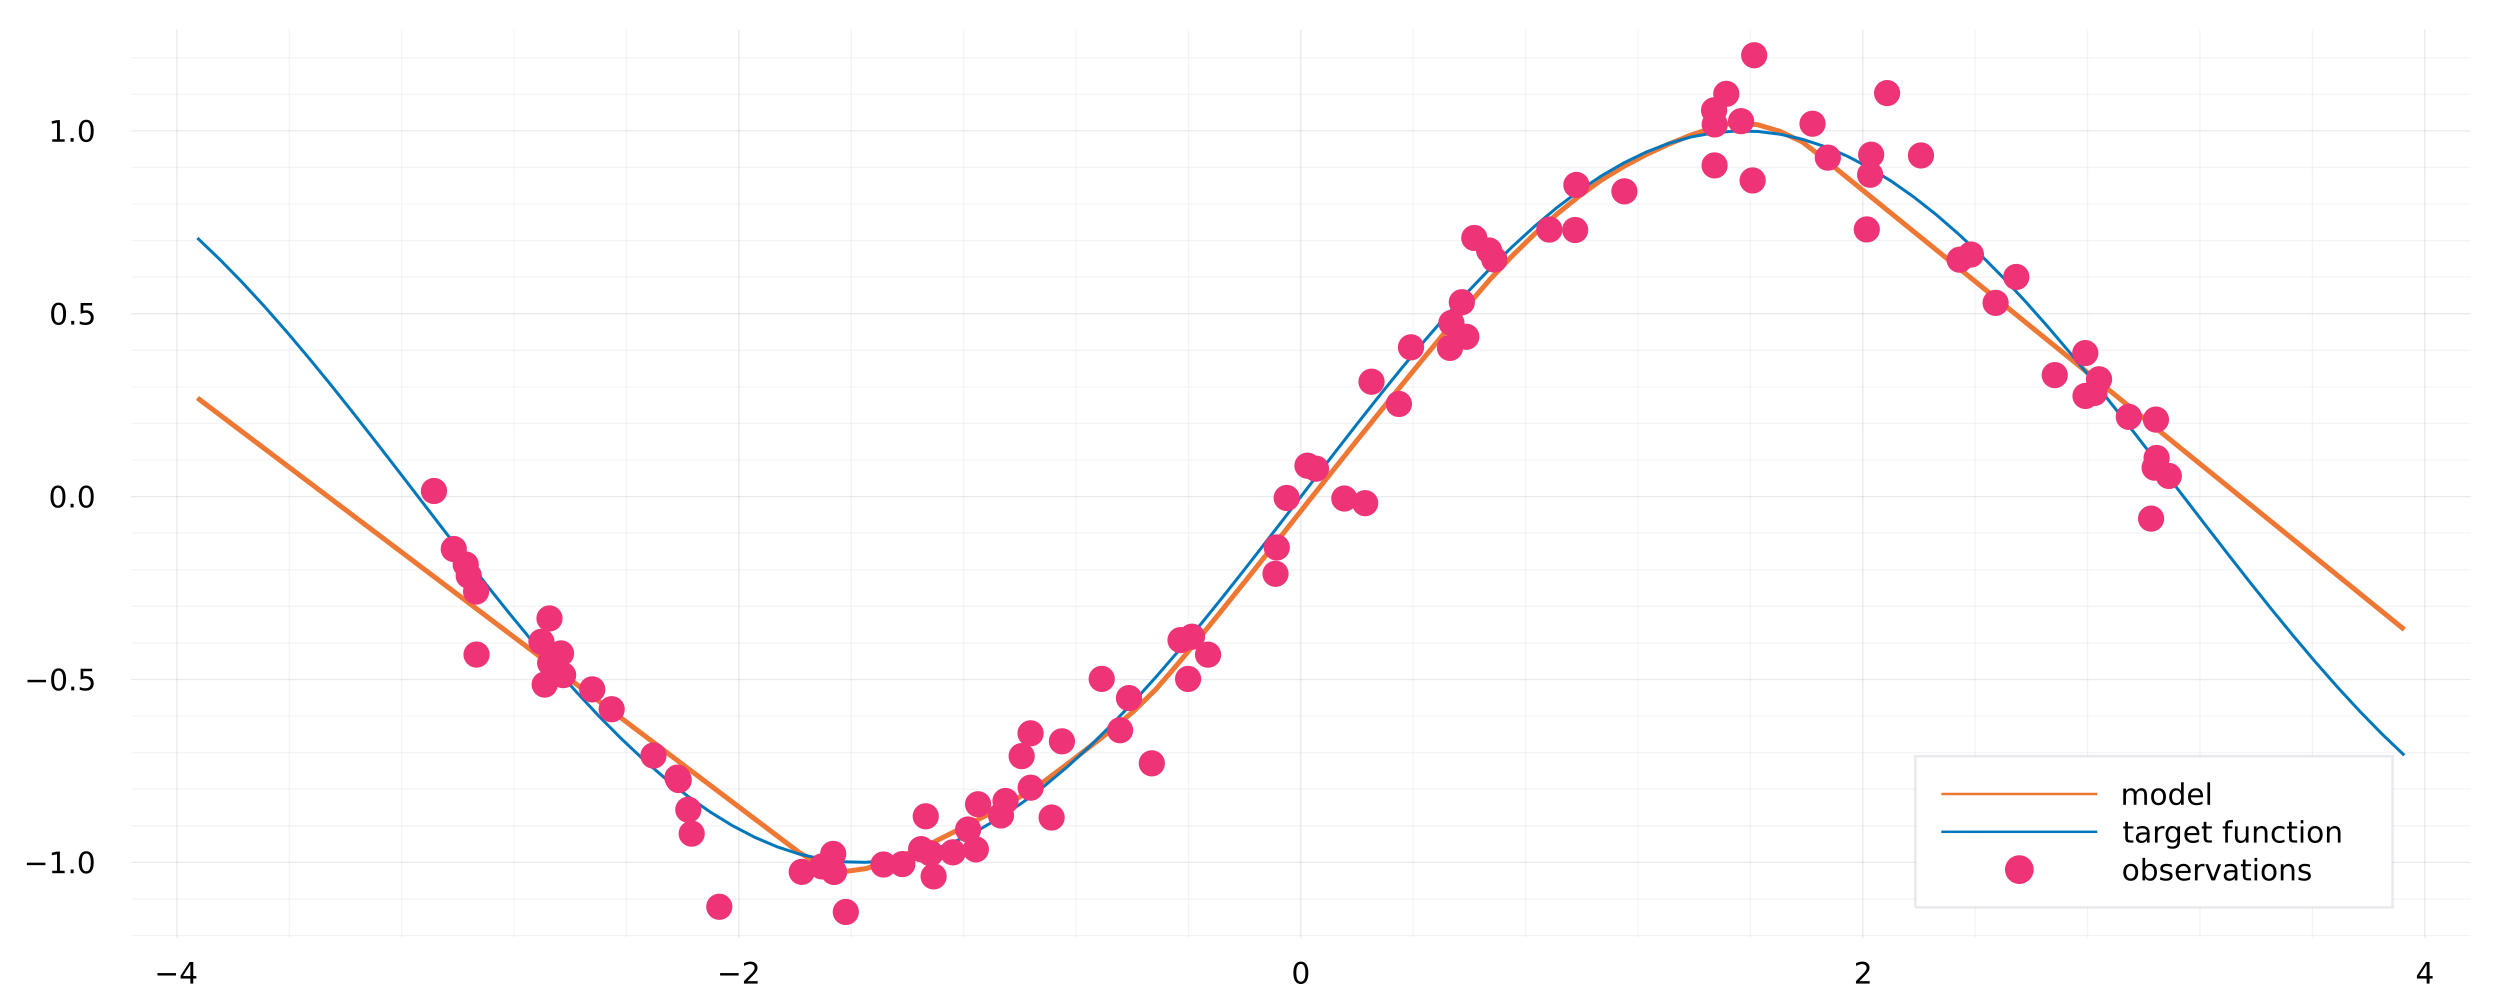 <?xml version="1.0" encoding="utf-8"?>
<svg xmlns="http://www.w3.org/2000/svg" xmlns:xlink="http://www.w3.org/1999/xlink" width="1000" height="400" viewBox="0 0 4000 1600">
<rect x="0" y="0" width="4000" height="1600" fill="#333333" stroke="none"/>
<defs>
  <clipPath id="clip250">
    <rect x="0" y="0" width="4000" height="1600"/>
  </clipPath>
</defs>
<path clip-path="url(#clip250)" d="
M0 1600 L4000 1600 L4000 0 L0 0  Z
  " fill="#ffffff" fill-rule="evenodd" fill-opacity="1"/>
<defs>
  <clipPath id="clip251">
    <rect x="800" y="0" width="2801" height="1600"/>
  </clipPath>
</defs>
<path clip-path="url(#clip250)" d="
M209.936 1500.27 L3952.76 1500.27 L3952.76 47.244 L209.936 47.244  Z
  " fill="#ffffff" fill-rule="evenodd" fill-opacity="1"/>
<defs>
  <clipPath id="clip252">
    <rect x="209" y="47" width="3744" height="1454"/>
  </clipPath>
</defs>
<polyline clip-path="url(#clip252)" style="stroke:#222255; stroke-width:2; stroke-opacity:0.1; fill:none" points="
  283.042,1500.27 283.042,47.244 
  "/>
<polyline clip-path="url(#clip252)" style="stroke:#222255; stroke-width:2; stroke-opacity:0.1; fill:none" points="
  1182.19,1500.27 1182.19,47.244 
  "/>
<polyline clip-path="url(#clip252)" style="stroke:#222255; stroke-width:2; stroke-opacity:0.1; fill:none" points="
  2081.35,1500.27 2081.35,47.244 
  "/>
<polyline clip-path="url(#clip252)" style="stroke:#222255; stroke-width:2; stroke-opacity:0.1; fill:none" points="
  2980.5,1500.27 2980.5,47.244 
  "/>
<polyline clip-path="url(#clip252)" style="stroke:#222255; stroke-width:2; stroke-opacity:0.1; fill:none" points="
  3879.65,1500.27 3879.65,47.244 
  "/>
<polyline clip-path="url(#clip252)" style="stroke:#222255; stroke-width:2; stroke-opacity:0.05; fill:none" points="
  462.872,1500.27 462.872,47.244 
  "/>
<polyline clip-path="url(#clip252)" style="stroke:#222255; stroke-width:2; stroke-opacity:0.05; fill:none" points="
  642.703,1500.27 642.703,47.244 
  "/>
<polyline clip-path="url(#clip252)" style="stroke:#222255; stroke-width:2; stroke-opacity:0.05; fill:none" points="
  822.533,1500.27 822.533,47.244 
  "/>
<polyline clip-path="url(#clip252)" style="stroke:#222255; stroke-width:2; stroke-opacity:0.05; fill:none" points="
  1002.36,1500.27 1002.36,47.244 
  "/>
<polyline clip-path="url(#clip252)" style="stroke:#222255; stroke-width:2; stroke-opacity:0.05; fill:none" points="
  1362.02,1500.27 1362.02,47.244 
  "/>
<polyline clip-path="url(#clip252)" style="stroke:#222255; stroke-width:2; stroke-opacity:0.05; fill:none" points="
  1541.85,1500.27 1541.85,47.244 
  "/>
<polyline clip-path="url(#clip252)" style="stroke:#222255; stroke-width:2; stroke-opacity:0.05; fill:none" points="
  1721.69,1500.27 1721.69,47.244 
  "/>
<polyline clip-path="url(#clip252)" style="stroke:#222255; stroke-width:2; stroke-opacity:0.05; fill:none" points="
  1901.52,1500.27 1901.52,47.244 
  "/>
<polyline clip-path="url(#clip252)" style="stroke:#222255; stroke-width:2; stroke-opacity:0.05; fill:none" points="
  2261.18,1500.27 2261.18,47.244 
  "/>
<polyline clip-path="url(#clip252)" style="stroke:#222255; stroke-width:2; stroke-opacity:0.05; fill:none" points="
  2441.01,1500.27 2441.01,47.244 
  "/>
<polyline clip-path="url(#clip252)" style="stroke:#222255; stroke-width:2; stroke-opacity:0.05; fill:none" points="
  2620.84,1500.27 2620.84,47.244 
  "/>
<polyline clip-path="url(#clip252)" style="stroke:#222255; stroke-width:2; stroke-opacity:0.05; fill:none" points="
  2800.67,1500.27 2800.67,47.244 
  "/>
<polyline clip-path="url(#clip252)" style="stroke:#222255; stroke-width:2; stroke-opacity:0.05; fill:none" points="
  3160.33,1500.27 3160.33,47.244 
  "/>
<polyline clip-path="url(#clip252)" style="stroke:#222255; stroke-width:2; stroke-opacity:0.05; fill:none" points="
  3340.16,1500.27 3340.16,47.244 
  "/>
<polyline clip-path="url(#clip252)" style="stroke:#222255; stroke-width:2; stroke-opacity:0.05; fill:none" points="
  3519.99,1500.27 3519.99,47.244 
  "/>
<polyline clip-path="url(#clip252)" style="stroke:#222255; stroke-width:2; stroke-opacity:0.05; fill:none" points="
  3699.82,1500.27 3699.82,47.244 
  "/>
<polyline clip-path="url(#clip250)" style="stroke:#222255; stroke-width:4; stroke-opacity:0; fill:none" points="
  283.042,1500.27 283.042,1482.84 
  "/>
<polyline clip-path="url(#clip250)" style="stroke:#222255; stroke-width:4; stroke-opacity:0; fill:none" points="
  1182.19,1500.27 1182.19,1482.84 
  "/>
<polyline clip-path="url(#clip250)" style="stroke:#222255; stroke-width:4; stroke-opacity:0; fill:none" points="
  2081.35,1500.27 2081.35,1482.84 
  "/>
<polyline clip-path="url(#clip250)" style="stroke:#222255; stroke-width:4; stroke-opacity:0; fill:none" points="
  2980.5,1500.27 2980.5,1482.84 
  "/>
<polyline clip-path="url(#clip250)" style="stroke:#222255; stroke-width:4; stroke-opacity:0; fill:none" points="
  3879.65,1500.27 3879.65,1482.84 
  "/>
<polyline clip-path="url(#clip250)" style="stroke:#222255; stroke-width:4; stroke-opacity:0; fill:none" points="
  462.872,1500.27 462.872,1491.55 
  "/>
<polyline clip-path="url(#clip250)" style="stroke:#222255; stroke-width:4; stroke-opacity:0; fill:none" points="
  642.703,1500.27 642.703,1491.55 
  "/>
<polyline clip-path="url(#clip250)" style="stroke:#222255; stroke-width:4; stroke-opacity:0; fill:none" points="
  822.533,1500.27 822.533,1491.55 
  "/>
<polyline clip-path="url(#clip250)" style="stroke:#222255; stroke-width:4; stroke-opacity:0; fill:none" points="
  1002.36,1500.27 1002.36,1491.55 
  "/>
<polyline clip-path="url(#clip250)" style="stroke:#222255; stroke-width:4; stroke-opacity:0; fill:none" points="
  1362.02,1500.27 1362.02,1491.55 
  "/>
<polyline clip-path="url(#clip250)" style="stroke:#222255; stroke-width:4; stroke-opacity:0; fill:none" points="
  1541.85,1500.27 1541.85,1491.55 
  "/>
<polyline clip-path="url(#clip250)" style="stroke:#222255; stroke-width:4; stroke-opacity:0; fill:none" points="
  1721.69,1500.27 1721.69,1491.55 
  "/>
<polyline clip-path="url(#clip250)" style="stroke:#222255; stroke-width:4; stroke-opacity:0; fill:none" points="
  1901.52,1500.27 1901.52,1491.55 
  "/>
<polyline clip-path="url(#clip250)" style="stroke:#222255; stroke-width:4; stroke-opacity:0; fill:none" points="
  2261.18,1500.27 2261.18,1491.55 
  "/>
<polyline clip-path="url(#clip250)" style="stroke:#222255; stroke-width:4; stroke-opacity:0; fill:none" points="
  2441.01,1500.27 2441.01,1491.55 
  "/>
<polyline clip-path="url(#clip250)" style="stroke:#222255; stroke-width:4; stroke-opacity:0; fill:none" points="
  2620.84,1500.27 2620.84,1491.55 
  "/>
<polyline clip-path="url(#clip250)" style="stroke:#222255; stroke-width:4; stroke-opacity:0; fill:none" points="
  2800.67,1500.27 2800.67,1491.55 
  "/>
<polyline clip-path="url(#clip250)" style="stroke:#222255; stroke-width:4; stroke-opacity:0; fill:none" points="
  3160.33,1500.27 3160.33,1491.55 
  "/>
<polyline clip-path="url(#clip250)" style="stroke:#222255; stroke-width:4; stroke-opacity:0; fill:none" points="
  3340.16,1500.27 3340.16,1491.55 
  "/>
<polyline clip-path="url(#clip250)" style="stroke:#222255; stroke-width:4; stroke-opacity:0; fill:none" points="
  3519.99,1500.27 3519.99,1491.55 
  "/>
<polyline clip-path="url(#clip250)" style="stroke:#222255; stroke-width:4; stroke-opacity:0; fill:none" points="
  3699.82,1500.27 3699.82,1491.55 
  "/>
<path clip-path="url(#clip250)" d="M 0 0 M251.942 1556.92 L281.618 1556.92 L281.618 1560.85 L251.942 1560.85 L251.942 1556.92 Z" fill="#000000" fill-rule="evenodd" fill-opacity="1" /><path clip-path="url(#clip250)" d="M 0 0 M304.558 1543.26 L292.752 1561.71 L304.558 1561.71 L304.558 1543.26 M303.331 1539.18 L309.211 1539.18 L309.211 1561.71 L314.141 1561.71 L314.141 1565.6 L309.211 1565.6 L309.211 1573.74 L304.558 1573.74 L304.558 1565.6 L288.956 1565.6 L288.956 1561.08 L303.331 1539.18 Z" fill="#000000" fill-rule="evenodd" fill-opacity="1" /><path clip-path="url(#clip250)" d="M 0 0 M1152.14 1556.92 L1181.81 1556.92 L1181.81 1560.85 L1152.14 1560.85 L1152.14 1556.92 Z" fill="#000000" fill-rule="evenodd" fill-opacity="1" /><path clip-path="url(#clip250)" d="M 0 0 M1195.93 1569.81 L1212.25 1569.81 L1212.25 1573.74 L1190.31 1573.74 L1190.31 1569.81 Q1192.97 1567.05 1197.55 1562.42 Q1202.16 1557.77 1203.34 1556.43 Q1205.58 1553.91 1206.46 1552.17 Q1207.37 1550.41 1207.37 1548.72 Q1207.37 1545.97 1205.42 1544.23 Q1203.5 1542.49 1200.4 1542.49 Q1198.2 1542.49 1195.75 1543.26 Q1193.32 1544.02 1190.54 1545.57 L1190.54 1540.85 Q1193.36 1539.72 1195.82 1539.14 Q1198.27 1538.56 1200.31 1538.56 Q1205.68 1538.56 1208.87 1541.24 Q1212.07 1543.93 1212.07 1548.42 Q1212.07 1550.55 1211.26 1552.47 Q1210.47 1554.37 1208.36 1556.96 Q1207.78 1557.63 1204.68 1560.85 Q1201.58 1564.04 1195.93 1569.81 Z" fill="#000000" fill-rule="evenodd" fill-opacity="1" /><path clip-path="url(#clip250)" d="M 0 0 M2081.35 1542.26 Q2077.73 1542.26 2075.91 1545.83 Q2074.1 1549.37 2074.1 1556.5 Q2074.1 1563.61 2075.91 1567.17 Q2077.73 1570.71 2081.35 1570.71 Q2084.98 1570.71 2086.79 1567.17 Q2088.61 1563.61 2088.61 1556.5 Q2088.61 1549.37 2086.79 1545.83 Q2084.98 1542.26 2081.35 1542.26 M2081.35 1538.56 Q2087.16 1538.56 2090.21 1543.17 Q2093.29 1547.75 2093.29 1556.5 Q2093.29 1565.23 2090.21 1569.83 Q2087.16 1574.42 2081.35 1574.42 Q2075.54 1574.42 2072.46 1569.83 Q2069.4 1565.23 2069.4 1556.5 Q2069.4 1547.75 2072.46 1543.17 Q2075.54 1538.56 2081.35 1538.56 Z" fill="#000000" fill-rule="evenodd" fill-opacity="1" /><path clip-path="url(#clip250)" d="M 0 0 M2975.15 1569.81 L2991.47 1569.81 L2991.47 1573.74 L2969.53 1573.74 L2969.53 1569.81 Q2972.19 1567.05 2976.77 1562.42 Q2981.38 1557.77 2982.56 1556.43 Q2984.8 1553.91 2985.68 1552.17 Q2986.59 1550.41 2986.59 1548.72 Q2986.59 1545.97 2984.64 1544.23 Q2982.72 1542.49 2979.62 1542.49 Q2977.42 1542.49 2974.97 1543.26 Q2972.54 1544.02 2969.76 1545.57 L2969.76 1540.85 Q2972.58 1539.72 2975.04 1539.14 Q2977.49 1538.56 2979.53 1538.56 Q2984.9 1538.56 2988.09 1541.24 Q2991.29 1543.93 2991.29 1548.42 Q2991.29 1550.55 2990.47 1552.47 Q2989.69 1554.37 2987.58 1556.96 Q2987 1557.63 2983.9 1560.85 Q2980.8 1564.04 2975.15 1569.81 Z" fill="#000000" fill-rule="evenodd" fill-opacity="1" /><path clip-path="url(#clip250)" d="M 0 0 M3882.66 1543.26 L3870.85 1561.71 L3882.66 1561.71 L3882.66 1543.26 M3881.43 1539.18 L3887.31 1539.18 L3887.31 1561.71 L3892.24 1561.71 L3892.24 1565.6 L3887.31 1565.6 L3887.31 1573.74 L3882.66 1573.74 L3882.66 1565.6 L3867.06 1565.6 L3867.06 1561.08 L3881.43 1539.18 Z" fill="#000000" fill-rule="evenodd" fill-opacity="1" /><polyline clip-path="url(#clip252)" style="stroke:#222255; stroke-width:2; stroke-opacity:0.1; fill:none" points="
  209.936,1379.85 3952.76,1379.85 
  "/>
<polyline clip-path="url(#clip252)" style="stroke:#222255; stroke-width:2; stroke-opacity:0.1; fill:none" points="
  209.936,1087.25 3952.76,1087.25 
  "/>
<polyline clip-path="url(#clip252)" style="stroke:#222255; stroke-width:2; stroke-opacity:0.1; fill:none" points="
  209.936,794.649 3952.76,794.649 
  "/>
<polyline clip-path="url(#clip252)" style="stroke:#222255; stroke-width:2; stroke-opacity:0.1; fill:none" points="
  209.936,502.05 3952.76,502.05 
  "/>
<polyline clip-path="url(#clip252)" style="stroke:#222255; stroke-width:2; stroke-opacity:0.1; fill:none" points="
  209.936,209.45 3952.76,209.45 
  "/>
<polyline clip-path="url(#clip252)" style="stroke:#222255; stroke-width:2; stroke-opacity:0.05; fill:none" points="
  209.936,1496.89 3952.76,1496.89 
  "/>
<polyline clip-path="url(#clip252)" style="stroke:#222255; stroke-width:2; stroke-opacity:0.05; fill:none" points="
  209.936,1438.37 3952.76,1438.37 
  "/>
<polyline clip-path="url(#clip252)" style="stroke:#222255; stroke-width:2; stroke-opacity:0.05; fill:none" points="
  209.936,1321.33 3952.76,1321.33 
  "/>
<polyline clip-path="url(#clip252)" style="stroke:#222255; stroke-width:2; stroke-opacity:0.05; fill:none" points="
  209.936,1262.81 3952.76,1262.81 
  "/>
<polyline clip-path="url(#clip252)" style="stroke:#222255; stroke-width:2; stroke-opacity:0.05; fill:none" points="
  209.936,1204.29 3952.76,1204.29 
  "/>
<polyline clip-path="url(#clip252)" style="stroke:#222255; stroke-width:2; stroke-opacity:0.05; fill:none" points="
  209.936,1145.77 3952.76,1145.77 
  "/>
<polyline clip-path="url(#clip252)" style="stroke:#222255; stroke-width:2; stroke-opacity:0.05; fill:none" points="
  209.936,1028.73 3952.76,1028.73 
  "/>
<polyline clip-path="url(#clip252)" style="stroke:#222255; stroke-width:2; stroke-opacity:0.05; fill:none" points="
  209.936,970.209 3952.76,970.209 
  "/>
<polyline clip-path="url(#clip252)" style="stroke:#222255; stroke-width:2; stroke-opacity:0.05; fill:none" points="
  209.936,911.689 3952.76,911.689 
  "/>
<polyline clip-path="url(#clip252)" style="stroke:#222255; stroke-width:2; stroke-opacity:0.05; fill:none" points="
  209.936,853.169 3952.76,853.169 
  "/>
<polyline clip-path="url(#clip252)" style="stroke:#222255; stroke-width:2; stroke-opacity:0.05; fill:none" points="
  209.936,736.129 3952.76,736.129 
  "/>
<polyline clip-path="url(#clip252)" style="stroke:#222255; stroke-width:2; stroke-opacity:0.05; fill:none" points="
  209.936,677.609 3952.76,677.609 
  "/>
<polyline clip-path="url(#clip252)" style="stroke:#222255; stroke-width:2; stroke-opacity:0.05; fill:none" points="
  209.936,619.089 3952.76,619.089 
  "/>
<polyline clip-path="url(#clip252)" style="stroke:#222255; stroke-width:2; stroke-opacity:0.05; fill:none" points="
  209.936,560.569 3952.76,560.569 
  "/>
<polyline clip-path="url(#clip252)" style="stroke:#222255; stroke-width:2; stroke-opacity:0.05; fill:none" points="
  209.936,443.53 3952.76,443.53 
  "/>
<polyline clip-path="url(#clip252)" style="stroke:#222255; stroke-width:2; stroke-opacity:0.05; fill:none" points="
  209.936,385.01 3952.76,385.01 
  "/>
<polyline clip-path="url(#clip252)" style="stroke:#222255; stroke-width:2; stroke-opacity:0.05; fill:none" points="
  209.936,326.49 3952.76,326.49 
  "/>
<polyline clip-path="url(#clip252)" style="stroke:#222255; stroke-width:2; stroke-opacity:0.05; fill:none" points="
  209.936,267.97 3952.76,267.97 
  "/>
<polyline clip-path="url(#clip252)" style="stroke:#222255; stroke-width:2; stroke-opacity:0.05; fill:none" points="
  209.936,150.93 3952.76,150.93 
  "/>
<polyline clip-path="url(#clip252)" style="stroke:#222255; stroke-width:2; stroke-opacity:0.05; fill:none" points="
  209.936,92.41 3952.76,92.41 
  "/>
<polyline clip-path="url(#clip250)" style="stroke:#222255; stroke-width:4; stroke-opacity:0; fill:none" points="
  209.936,1379.85 254.85,1379.85 
  "/>
<polyline clip-path="url(#clip250)" style="stroke:#222255; stroke-width:4; stroke-opacity:0; fill:none" points="
  209.936,1087.25 254.85,1087.25 
  "/>
<polyline clip-path="url(#clip250)" style="stroke:#222255; stroke-width:4; stroke-opacity:0; fill:none" points="
  209.936,794.649 254.85,794.649 
  "/>
<polyline clip-path="url(#clip250)" style="stroke:#222255; stroke-width:4; stroke-opacity:0; fill:none" points="
  209.936,502.05 254.85,502.05 
  "/>
<polyline clip-path="url(#clip250)" style="stroke:#222255; stroke-width:4; stroke-opacity:0; fill:none" points="
  209.936,209.45 254.85,209.45 
  "/>
<polyline clip-path="url(#clip250)" style="stroke:#222255; stroke-width:4; stroke-opacity:0; fill:none" points="
  209.936,1496.89 232.393,1496.89 
  "/>
<polyline clip-path="url(#clip250)" style="stroke:#222255; stroke-width:4; stroke-opacity:0; fill:none" points="
  209.936,1438.37 232.393,1438.37 
  "/>
<polyline clip-path="url(#clip250)" style="stroke:#222255; stroke-width:4; stroke-opacity:0; fill:none" points="
  209.936,1321.33 232.393,1321.33 
  "/>
<polyline clip-path="url(#clip250)" style="stroke:#222255; stroke-width:4; stroke-opacity:0; fill:none" points="
  209.936,1262.81 232.393,1262.81 
  "/>
<polyline clip-path="url(#clip250)" style="stroke:#222255; stroke-width:4; stroke-opacity:0; fill:none" points="
  209.936,1204.29 232.393,1204.29 
  "/>
<polyline clip-path="url(#clip250)" style="stroke:#222255; stroke-width:4; stroke-opacity:0; fill:none" points="
  209.936,1145.77 232.393,1145.77 
  "/>
<polyline clip-path="url(#clip250)" style="stroke:#222255; stroke-width:4; stroke-opacity:0; fill:none" points="
  209.936,1028.73 232.393,1028.73 
  "/>
<polyline clip-path="url(#clip250)" style="stroke:#222255; stroke-width:4; stroke-opacity:0; fill:none" points="
  209.936,970.209 232.393,970.209 
  "/>
<polyline clip-path="url(#clip250)" style="stroke:#222255; stroke-width:4; stroke-opacity:0; fill:none" points="
  209.936,911.689 232.393,911.689 
  "/>
<polyline clip-path="url(#clip250)" style="stroke:#222255; stroke-width:4; stroke-opacity:0; fill:none" points="
  209.936,853.169 232.393,853.169 
  "/>
<polyline clip-path="url(#clip250)" style="stroke:#222255; stroke-width:4; stroke-opacity:0; fill:none" points="
  209.936,736.129 232.393,736.129 
  "/>
<polyline clip-path="url(#clip250)" style="stroke:#222255; stroke-width:4; stroke-opacity:0; fill:none" points="
  209.936,677.609 232.393,677.609 
  "/>
<polyline clip-path="url(#clip250)" style="stroke:#222255; stroke-width:4; stroke-opacity:0; fill:none" points="
  209.936,619.089 232.393,619.089 
  "/>
<polyline clip-path="url(#clip250)" style="stroke:#222255; stroke-width:4; stroke-opacity:0; fill:none" points="
  209.936,560.569 232.393,560.569 
  "/>
<polyline clip-path="url(#clip250)" style="stroke:#222255; stroke-width:4; stroke-opacity:0; fill:none" points="
  209.936,443.53 232.393,443.53 
  "/>
<polyline clip-path="url(#clip250)" style="stroke:#222255; stroke-width:4; stroke-opacity:0; fill:none" points="
  209.936,385.01 232.393,385.01 
  "/>
<polyline clip-path="url(#clip250)" style="stroke:#222255; stroke-width:4; stroke-opacity:0; fill:none" points="
  209.936,326.49 232.393,326.49 
  "/>
<polyline clip-path="url(#clip250)" style="stroke:#222255; stroke-width:4; stroke-opacity:0; fill:none" points="
  209.936,267.97 232.393,267.97 
  "/>
<polyline clip-path="url(#clip250)" style="stroke:#222255; stroke-width:4; stroke-opacity:0; fill:none" points="
  209.936,150.93 232.393,150.93 
  "/>
<polyline clip-path="url(#clip250)" style="stroke:#222255; stroke-width:4; stroke-opacity:0; fill:none" points="
  209.936,92.41 232.393,92.41 
  "/>
<path clip-path="url(#clip250)" d="M 0 0 M42.992 1380.3 L72.668 1380.3 L72.668 1384.23 L42.992 1384.23 L42.992 1380.3 Z" fill="#000000" fill-rule="evenodd" fill-opacity="1" /><path clip-path="url(#clip250)" d="M 0 0 M83.571 1393.19 L91.21 1393.19 L91.21 1366.83 L82.899 1368.49 L82.899 1364.23 L91.163 1362.57 L95.839 1362.57 L95.839 1393.19 L103.478 1393.19 L103.478 1397.13 L83.571 1397.13 L83.571 1393.19 Z" fill="#000000" fill-rule="evenodd" fill-opacity="1" /><path clip-path="url(#clip250)" d="M 0 0 M112.922 1391.25 L117.807 1391.25 L117.807 1397.13 L112.922 1397.13 L112.922 1391.25 Z" fill="#000000" fill-rule="evenodd" fill-opacity="1" /><path clip-path="url(#clip250)" d="M 0 0 M137.992 1365.65 Q134.381 1365.65 132.552 1369.21 Q130.746 1372.75 130.746 1379.88 Q130.746 1386.99 132.552 1390.55 Q134.381 1394.1 137.992 1394.1 Q141.626 1394.1 143.431 1390.55 Q145.26 1386.99 145.26 1379.88 Q145.26 1372.75 143.431 1369.21 Q141.626 1365.65 137.992 1365.65 M137.992 1361.94 Q143.802 1361.94 146.857 1366.55 Q149.936 1371.13 149.936 1379.88 Q149.936 1388.61 146.857 1393.22 Q143.802 1397.8 137.992 1397.8 Q132.181 1397.8 129.103 1393.22 Q126.047 1388.61 126.047 1379.88 Q126.047 1371.13 129.103 1366.55 Q132.181 1361.94 137.992 1361.94 Z" fill="#000000" fill-rule="evenodd" fill-opacity="1" /><path clip-path="url(#clip250)" d="M 0 0 M43.987 1087.7 L73.663 1087.7 L73.663 1091.63 L43.987 1091.63 L43.987 1087.7 Z" fill="#000000" fill-rule="evenodd" fill-opacity="1" /><path clip-path="url(#clip250)" d="M 0 0 M93.756 1073.05 Q90.145 1073.05 88.316 1076.61 Q86.51 1080.15 86.51 1087.28 Q86.51 1094.39 88.316 1097.95 Q90.145 1101.5 93.756 1101.5 Q97.39 1101.5 99.195 1097.95 Q101.024 1094.39 101.024 1087.28 Q101.024 1080.15 99.195 1076.61 Q97.39 1073.05 93.756 1073.05 M93.756 1069.34 Q99.566 1069.34 102.621 1073.95 Q105.7 1078.53 105.7 1087.28 Q105.7 1096.01 102.621 1100.62 Q99.566 1105.2 93.756 1105.2 Q87.946 1105.2 84.867 1100.62 Q81.811 1096.01 81.811 1087.28 Q81.811 1078.53 84.867 1073.95 Q87.946 1069.34 93.756 1069.34 Z" fill="#000000" fill-rule="evenodd" fill-opacity="1" /><path clip-path="url(#clip250)" d="M 0 0 M113.918 1098.65 L118.802 1098.65 L118.802 1104.53 L113.918 1104.53 L113.918 1098.65 Z" fill="#000000" fill-rule="evenodd" fill-opacity="1" /><path clip-path="url(#clip250)" d="M 0 0 M129.033 1069.97 L147.39 1069.97 L147.39 1073.9 L133.316 1073.9 L133.316 1082.38 Q134.334 1082.03 135.353 1081.87 Q136.371 1081.68 137.39 1081.68 Q143.177 1081.68 146.556 1084.85 Q149.936 1088.02 149.936 1093.44 Q149.936 1099.02 146.464 1102.12 Q142.992 1105.2 136.672 1105.2 Q134.496 1105.2 132.228 1104.83 Q129.982 1104.46 127.575 1103.72 L127.575 1099.02 Q129.658 1100.15 131.881 1100.71 Q134.103 1101.26 136.58 1101.26 Q140.584 1101.26 142.922 1099.16 Q145.26 1097.05 145.26 1093.44 Q145.26 1089.83 142.922 1087.72 Q140.584 1085.62 136.58 1085.62 Q134.705 1085.62 132.83 1086.03 Q130.978 1086.45 129.033 1087.33 L129.033 1069.97 Z" fill="#000000" fill-rule="evenodd" fill-opacity="1" /><path clip-path="url(#clip250)" d="M 0 0 M92.76 780.448 Q89.149 780.448 87.321 784.012 Q85.515 787.554 85.515 794.684 Q85.515 801.79 87.321 805.355 Q89.149 808.897 92.76 808.897 Q96.395 808.897 98.2 805.355 Q100.029 801.79 100.029 794.684 Q100.029 787.554 98.2 784.012 Q96.395 780.448 92.76 780.448 M92.76 776.744 Q98.57 776.744 101.626 781.35 Q104.705 785.934 104.705 794.684 Q104.705 803.41 101.626 808.017 Q98.57 812.6 92.76 812.6 Q86.95 812.6 83.871 808.017 Q80.816 803.41 80.816 794.684 Q80.816 785.934 83.871 781.35 Q86.95 776.744 92.76 776.744 Z" fill="#000000" fill-rule="evenodd" fill-opacity="1" /><path clip-path="url(#clip250)" d="M 0 0 M112.922 806.049 L117.807 806.049 L117.807 811.929 L112.922 811.929 L112.922 806.049 Z" fill="#000000" fill-rule="evenodd" fill-opacity="1" /><path clip-path="url(#clip250)" d="M 0 0 M137.992 780.448 Q134.381 780.448 132.552 784.012 Q130.746 787.554 130.746 794.684 Q130.746 801.79 132.552 805.355 Q134.381 808.897 137.992 808.897 Q141.626 808.897 143.431 805.355 Q145.26 801.79 145.26 794.684 Q145.26 787.554 143.431 784.012 Q141.626 780.448 137.992 780.448 M137.992 776.744 Q143.802 776.744 146.857 781.35 Q149.936 785.934 149.936 794.684 Q149.936 803.41 146.857 808.017 Q143.802 812.6 137.992 812.6 Q132.181 812.6 129.103 808.017 Q126.047 803.41 126.047 794.684 Q126.047 785.934 129.103 781.35 Q132.181 776.744 137.992 776.744 Z" fill="#000000" fill-rule="evenodd" fill-opacity="1" /><path clip-path="url(#clip250)" d="M 0 0 M93.756 487.848 Q90.145 487.848 88.316 491.413 Q86.51 494.955 86.51 502.084 Q86.51 509.191 88.316 512.756 Q90.145 516.297 93.756 516.297 Q97.39 516.297 99.195 512.756 Q101.024 509.191 101.024 502.084 Q101.024 494.955 99.195 491.413 Q97.39 487.848 93.756 487.848 M93.756 484.145 Q99.566 484.145 102.621 488.751 Q105.7 493.334 105.7 502.084 Q105.7 510.811 102.621 515.418 Q99.566 520.001 93.756 520.001 Q87.946 520.001 84.867 515.418 Q81.811 510.811 81.811 502.084 Q81.811 493.334 84.867 488.751 Q87.946 484.145 93.756 484.145 Z" fill="#000000" fill-rule="evenodd" fill-opacity="1" /><path clip-path="url(#clip250)" d="M 0 0 M113.918 513.45 L118.802 513.45 L118.802 519.33 L113.918 519.33 L113.918 513.45 Z" fill="#000000" fill-rule="evenodd" fill-opacity="1" /><path clip-path="url(#clip250)" d="M 0 0 M129.033 484.77 L147.39 484.77 L147.39 488.705 L133.316 488.705 L133.316 497.177 Q134.334 496.83 135.353 496.668 Q136.371 496.482 137.39 496.482 Q143.177 496.482 146.556 499.654 Q149.936 502.825 149.936 508.242 Q149.936 513.82 146.464 516.922 Q142.992 520.001 136.672 520.001 Q134.496 520.001 132.228 519.631 Q129.982 519.26 127.575 518.519 L127.575 513.82 Q129.658 514.955 131.881 515.51 Q134.103 516.066 136.58 516.066 Q140.584 516.066 142.922 513.959 Q145.26 511.853 145.26 508.242 Q145.26 504.631 142.922 502.524 Q140.584 500.418 136.58 500.418 Q134.705 500.418 132.83 500.834 Q130.978 501.251 129.033 502.131 L129.033 484.77 Z" fill="#000000" fill-rule="evenodd" fill-opacity="1" /><path clip-path="url(#clip250)" d="M 0 0 M83.571 222.795 L91.21 222.795 L91.21 196.429 L82.899 198.096 L82.899 193.837 L91.163 192.17 L95.839 192.17 L95.839 222.795 L103.478 222.795 L103.478 226.73 L83.571 226.73 L83.571 222.795 Z" fill="#000000" fill-rule="evenodd" fill-opacity="1" /><path clip-path="url(#clip250)" d="M 0 0 M112.922 220.851 L117.807 220.851 L117.807 226.73 L112.922 226.73 L112.922 220.851 Z" fill="#000000" fill-rule="evenodd" fill-opacity="1" /><path clip-path="url(#clip250)" d="M 0 0 M137.992 195.249 Q134.381 195.249 132.552 198.814 Q130.746 202.355 130.746 209.485 Q130.746 216.591 132.552 220.156 Q134.381 223.698 137.992 223.698 Q141.626 223.698 143.431 220.156 Q145.26 216.591 145.26 209.485 Q145.26 202.355 143.431 198.814 Q141.626 195.249 137.992 195.249 M137.992 191.545 Q143.802 191.545 146.857 196.152 Q149.936 200.735 149.936 209.485 Q149.936 218.212 146.857 222.818 Q143.802 227.402 137.992 227.402 Q132.181 227.402 129.103 222.818 Q126.047 218.212 126.047 209.485 Q126.047 200.735 129.103 196.152 Q132.181 191.545 137.992 191.545 Z" fill="#000000" fill-rule="evenodd" fill-opacity="1" /><polyline clip-path="url(#clip252)" style="stroke:#ee7733; stroke-width:8; stroke-opacity:1; fill:none" points="
  315.865,636.748 351.531,663.685 387.197,690.623 422.864,717.56 458.53,744.497 494.196,771.435 529.863,798.372 565.529,825.311 601.195,852.251 636.861,879.19 
  672.528,906.13 708.194,933.069 743.86,960.009 779.527,986.948 815.193,1013.89 850.859,1040.83 886.525,1067.77 922.192,1094.71 957.858,1121.65 993.524,1148.59 
  1029.19,1175.52 1064.86,1202.46 1100.52,1229.4 1136.19,1256.34 1171.86,1283.28 1207.52,1310.22 1243.19,1337.16 1278.85,1364.1 1314.52,1385.27 1350.19,1394.6 
  1385.85,1389.67 1421.52,1378.09 1457.19,1363.55 1492.85,1347.89 1528.52,1330 1564.18,1311.81 1599.85,1292.99 1635.52,1272.79 1671.18,1249.77 1706.85,1223.08 
  1742.52,1195.65 1778.18,1168.1 1813.85,1137.93 1849.52,1102.79 1885.18,1061.42 1920.85,1018.53 1956.51,974.497 1992.18,930.133 2027.85,885.395 2063.51,840.257 
  2099.18,795.066 2134.85,750.103 2170.51,705.403 2206.18,661.116 2241.84,617.157 2277.51,573.521 2313.18,530.243 2348.84,487.822 2384.51,446.495 2420.18,408.791 
  2455.84,373.9 2491.51,342.14 2527.17,313.369 2562.84,287.695 2598.51,266.02 2634.17,247.165 2669.84,230.633 2705.51,216.131 2741.17,204.281 2776.84,195.425 
  2812.5,199.65 2848.17,210.305 2883.84,227.123 2919.5,254.971 2955.17,283.907 2990.84,312.843 3026.5,341.779 3062.17,370.716 3097.84,399.652 3133.5,428.588 
  3169.17,457.524 3204.83,486.46 3240.5,515.396 3276.17,544.332 3311.83,573.268 3347.5,602.205 3383.17,631.141 3418.83,660.077 3454.5,689.013 3490.16,717.949 
  3525.83,746.885 3561.5,775.821 3597.16,804.758 3632.83,833.694 3668.5,862.631 3704.16,891.57 3739.83,920.508 3775.49,949.446 3811.16,978.384 3846.83,1007.32 
  
  "/>
<polyline clip-path="url(#clip252)" style="stroke:#0077bb; stroke-width:4.8; stroke-opacity:1; fill:none" points="
  315.865,380.851 351.531,414.946 387.197,451.429 422.864,490.072 458.53,530.63 494.196,572.849 529.863,616.464 565.529,661.199 601.195,706.774 636.861,752.901 
  672.528,799.291 708.194,845.652 743.86,891.692 779.527,937.122 815.193,981.655 850.859,1025.01 886.525,1066.92 922.192,1107.12 957.858,1145.35 993.524,1181.37 
  1029.19,1214.96 1064.86,1245.91 1100.52,1274.02 1136.19,1299.11 1171.86,1321.03 1207.52,1339.64 1243.19,1354.82 1278.85,1366.47 1314.52,1374.53 1350.19,1378.95 
  1385.85,1379.68 1421.52,1376.74 1457.19,1370.13 1492.85,1359.91 1528.52,1346.13 1564.18,1328.88 1599.85,1308.27 1635.52,1284.42 1671.18,1257.5 1706.85,1227.67 
  1742.52,1195.11 1778.18,1160.03 1813.85,1122.66 1849.52,1083.22 1885.18,1041.96 1920.85,999.155 1956.51,955.059 1992.18,909.954 2027.85,864.123 2063.51,817.856 
  2099.18,771.442 2134.85,725.175 2170.51,679.344 2206.18,634.239 2241.84,590.143 2277.51,547.333 2313.18,506.079 2348.84,466.641 2384.51,429.265 2420.18,394.188 
  2455.84,361.63 2491.51,331.796 2527.17,304.874 2562.84,281.032 2598.51,260.422 2634.17,243.172 2669.84,229.39 2705.51,219.165 2741.17,212.56 2776.84,209.616 
  2812.5,210.352 2848.17,214.764 2883.84,222.824 2919.5,234.481 2955.17,249.661 2990.84,268.269 3026.5,290.189 3062.17,315.282 3097.84,343.391 3133.5,374.338 
  3169.17,407.929 3204.83,443.952 3240.5,482.182 3276.17,522.377 3311.83,564.285 3347.5,607.642 3383.17,652.176 3418.83,697.605 3454.5,743.645 3490.16,790.006 
  3525.83,836.397 3561.5,882.524 3597.16,928.099 3632.83,972.834 3668.5,1016.45 3704.16,1058.67 3739.83,1099.23 3775.49,1137.87 3811.16,1174.35 3846.83,1208.45 
  
  "/>
<circle clip-path="url(#clip252)" cx="2742.52" cy="176.497" r="21" fill="#ee3377" fill-rule="evenodd" fill-opacity="1" stroke="#000000" stroke-opacity="1" stroke-width="0"/>
<circle clip-path="url(#clip252)" cx="1045.54" cy="1208.95" r="21" fill="#ee3377" fill-rule="evenodd" fill-opacity="1" stroke="#000000" stroke-opacity="1" stroke-width="0"/>
<circle clip-path="url(#clip252)" cx="1634.65" cy="1209.82" r="21" fill="#ee3377" fill-rule="evenodd" fill-opacity="1" stroke="#000000" stroke-opacity="1" stroke-width="0"/>
<circle clip-path="url(#clip252)" cx="3153.49" cy="407.256" r="21" fill="#ee3377" fill-rule="evenodd" fill-opacity="1" stroke="#000000" stroke-opacity="1" stroke-width="0"/>
<circle clip-path="url(#clip252)" cx="1353.31" cy="1459.15" r="21" fill="#ee3377" fill-rule="evenodd" fill-opacity="1" stroke="#000000" stroke-opacity="1" stroke-width="0"/>
<circle clip-path="url(#clip252)" cx="2806.71" cy="88.368" r="21" fill="#ee3377" fill-rule="evenodd" fill-opacity="1" stroke="#000000" stroke-opacity="1" stroke-width="0"/>
<circle clip-path="url(#clip252)" cx="749.947" cy="921.084" r="21" fill="#ee3377" fill-rule="evenodd" fill-opacity="1" stroke="#000000" stroke-opacity="1" stroke-width="0"/>
<circle clip-path="url(#clip252)" cx="2319.94" cy="556.613" r="21" fill="#ee3377" fill-rule="evenodd" fill-opacity="1" stroke="#000000" stroke-opacity="1" stroke-width="0"/>
<circle clip-path="url(#clip252)" cx="2599.05" cy="306.159" r="21" fill="#ee3377" fill-rule="evenodd" fill-opacity="1" stroke="#000000" stroke-opacity="1" stroke-width="0"/>
<circle clip-path="url(#clip252)" cx="2042.81" cy="875.929" r="21" fill="#ee3377" fill-rule="evenodd" fill-opacity="1" stroke="#000000" stroke-opacity="1" stroke-width="0"/>
<circle clip-path="url(#clip252)" cx="1601.59" cy="1304.73" r="21" fill="#ee3377" fill-rule="evenodd" fill-opacity="1" stroke="#000000" stroke-opacity="1" stroke-width="0"/>
<circle clip-path="url(#clip252)" cx="1443.81" cy="1382.54" r="21" fill="#ee3377" fill-rule="evenodd" fill-opacity="1" stroke="#000000" stroke-opacity="1" stroke-width="0"/>
<circle clip-path="url(#clip252)" cx="3336.8" cy="633.525" r="21" fill="#ee3377" fill-rule="evenodd" fill-opacity="1" stroke="#000000" stroke-opacity="1" stroke-width="0"/>
<circle clip-path="url(#clip252)" cx="2924.54" cy="252.23" r="21" fill="#ee3377" fill-rule="evenodd" fill-opacity="1" stroke="#000000" stroke-opacity="1" stroke-width="0"/>
<circle clip-path="url(#clip252)" cx="3470.1" cy="761.504" r="21" fill="#ee3377" fill-rule="evenodd" fill-opacity="1" stroke="#000000" stroke-opacity="1" stroke-width="0"/>
<circle clip-path="url(#clip252)" cx="3358.48" cy="606.882" r="21" fill="#ee3377" fill-rule="evenodd" fill-opacity="1" stroke="#000000" stroke-opacity="1" stroke-width="0"/>
<circle clip-path="url(#clip252)" cx="1806.38" cy="1116.93" r="21" fill="#ee3377" fill-rule="evenodd" fill-opacity="1" stroke="#000000" stroke-opacity="1" stroke-width="0"/>
<circle clip-path="url(#clip252)" cx="1842.91" cy="1221.33" r="21" fill="#ee3377" fill-rule="evenodd" fill-opacity="1" stroke="#000000" stroke-opacity="1" stroke-width="0"/>
<circle clip-path="url(#clip252)" cx="897.606" cy="1045.48" r="21" fill="#ee3377" fill-rule="evenodd" fill-opacity="1" stroke="#000000" stroke-opacity="1" stroke-width="0"/>
<circle clip-path="url(#clip252)" cx="1682.61" cy="1308.04" r="21" fill="#ee3377" fill-rule="evenodd" fill-opacity="1" stroke="#000000" stroke-opacity="1" stroke-width="0"/>
<circle clip-path="url(#clip252)" cx="2390.92" cy="415.231" r="21" fill="#ee3377" fill-rule="evenodd" fill-opacity="1" stroke="#000000" stroke-opacity="1" stroke-width="0"/>
<circle clip-path="url(#clip252)" cx="1282.82" cy="1394.98" r="21" fill="#ee3377" fill-rule="evenodd" fill-opacity="1" stroke="#000000" stroke-opacity="1" stroke-width="0"/>
<circle clip-path="url(#clip252)" cx="1493.79" cy="1402.23" r="21" fill="#ee3377" fill-rule="evenodd" fill-opacity="1" stroke="#000000" stroke-opacity="1" stroke-width="0"/>
<circle clip-path="url(#clip252)" cx="1524.56" cy="1363.71" r="21" fill="#ee3377" fill-rule="evenodd" fill-opacity="1" stroke="#000000" stroke-opacity="1" stroke-width="0"/>
<circle clip-path="url(#clip252)" cx="1564.91" cy="1286.82" r="21" fill="#ee3377" fill-rule="evenodd" fill-opacity="1" stroke="#000000" stroke-opacity="1" stroke-width="0"/>
<circle clip-path="url(#clip252)" cx="3449.52" cy="671.326" r="21" fill="#ee3377" fill-rule="evenodd" fill-opacity="1" stroke="#000000" stroke-opacity="1" stroke-width="0"/>
<circle clip-path="url(#clip252)" cx="694.37" cy="785.576" r="21" fill="#ee3377" fill-rule="evenodd" fill-opacity="1" stroke="#000000" stroke-opacity="1" stroke-width="0"/>
<circle clip-path="url(#clip252)" cx="2105.53" cy="749.91" r="21" fill="#ee3377" fill-rule="evenodd" fill-opacity="1" stroke="#000000" stroke-opacity="1" stroke-width="0"/>
<circle clip-path="url(#clip252)" cx="1106.71" cy="1333.83" r="21" fill="#ee3377" fill-rule="evenodd" fill-opacity="1" stroke="#000000" stroke-opacity="1" stroke-width="0"/>
<circle clip-path="url(#clip252)" cx="1413.51" cy="1383.22" r="21" fill="#ee3377" fill-rule="evenodd" fill-opacity="1" stroke="#000000" stroke-opacity="1" stroke-width="0"/>
<circle clip-path="url(#clip252)" cx="3351.1" cy="628.722" r="21" fill="#ee3377" fill-rule="evenodd" fill-opacity="1" stroke="#000000" stroke-opacity="1" stroke-width="0"/>
<circle clip-path="url(#clip252)" cx="3441.74" cy="829.811" r="21" fill="#ee3377" fill-rule="evenodd" fill-opacity="1" stroke="#000000" stroke-opacity="1" stroke-width="0"/>
<circle clip-path="url(#clip252)" cx="2900.04" cy="197.949" r="21" fill="#ee3377" fill-rule="evenodd" fill-opacity="1" stroke="#000000" stroke-opacity="1" stroke-width="0"/>
<circle clip-path="url(#clip252)" cx="3135.39" cy="415.538" r="21" fill="#ee3377" fill-rule="evenodd" fill-opacity="1" stroke="#000000" stroke-opacity="1" stroke-width="0"/>
<circle clip-path="url(#clip252)" cx="3226.03" cy="443.129" r="21" fill="#ee3377" fill-rule="evenodd" fill-opacity="1" stroke="#000000" stroke-opacity="1" stroke-width="0"/>
<circle clip-path="url(#clip252)" cx="1315.25" cy="1386.27" r="21" fill="#ee3377" fill-rule="evenodd" fill-opacity="1" stroke="#000000" stroke-opacity="1" stroke-width="0"/>
<circle clip-path="url(#clip252)" cx="2743.33" cy="264.668" r="21" fill="#ee3377" fill-rule="evenodd" fill-opacity="1" stroke="#000000" stroke-opacity="1" stroke-width="0"/>
<circle clip-path="url(#clip252)" cx="901.015" cy="1080.21" r="21" fill="#ee3377" fill-rule="evenodd" fill-opacity="1" stroke="#000000" stroke-opacity="1" stroke-width="0"/>
<circle clip-path="url(#clip252)" cx="761.754" cy="946.482" r="21" fill="#ee3377" fill-rule="evenodd" fill-opacity="1" stroke="#000000" stroke-opacity="1" stroke-width="0"/>
<circle clip-path="url(#clip252)" cx="1481.2" cy="1306.08" r="21" fill="#ee3377" fill-rule="evenodd" fill-opacity="1" stroke="#000000" stroke-opacity="1" stroke-width="0"/>
<circle clip-path="url(#clip252)" cx="2520.24" cy="368.019" r="21" fill="#ee3377" fill-rule="evenodd" fill-opacity="1" stroke="#000000" stroke-opacity="1" stroke-width="0"/>
<circle clip-path="url(#clip252)" cx="2322.25" cy="516.765" r="21" fill="#ee3377" fill-rule="evenodd" fill-opacity="1" stroke="#000000" stroke-opacity="1" stroke-width="0"/>
<circle clip-path="url(#clip252)" cx="2478.94" cy="367.32" r="21" fill="#ee3377" fill-rule="evenodd" fill-opacity="1" stroke="#000000" stroke-opacity="1" stroke-width="0"/>
<circle clip-path="url(#clip252)" cx="2993.88" cy="247.52" r="21" fill="#ee3377" fill-rule="evenodd" fill-opacity="1" stroke="#000000" stroke-opacity="1" stroke-width="0"/>
<circle clip-path="url(#clip252)" cx="1561.34" cy="1359.01" r="21" fill="#ee3377" fill-rule="evenodd" fill-opacity="1" stroke="#000000" stroke-opacity="1" stroke-width="0"/>
<circle clip-path="url(#clip252)" cx="880.237" cy="1060.75" r="21" fill="#ee3377" fill-rule="evenodd" fill-opacity="1" stroke="#000000" stroke-opacity="1" stroke-width="0"/>
<circle clip-path="url(#clip252)" cx="3019.38" cy="148.935" r="21" fill="#ee3377" fill-rule="evenodd" fill-opacity="1" stroke="#000000" stroke-opacity="1" stroke-width="0"/>
<circle clip-path="url(#clip252)" cx="1649.08" cy="1260.26" r="21" fill="#ee3377" fill-rule="evenodd" fill-opacity="1" stroke="#000000" stroke-opacity="1" stroke-width="0"/>
<circle clip-path="url(#clip252)" cx="1699.1" cy="1186.13" r="21" fill="#ee3377" fill-rule="evenodd" fill-opacity="1" stroke="#000000" stroke-opacity="1" stroke-width="0"/>
<circle clip-path="url(#clip252)" cx="1548.98" cy="1327.19" r="21" fill="#ee3377" fill-rule="evenodd" fill-opacity="1" stroke="#000000" stroke-opacity="1" stroke-width="0"/>
<circle clip-path="url(#clip252)" cx="2238.23" cy="646.349" r="21" fill="#ee3377" fill-rule="evenodd" fill-opacity="1" stroke="#000000" stroke-opacity="1" stroke-width="0"/>
<circle clip-path="url(#clip252)" cx="2194.42" cy="610.712" r="21" fill="#ee3377" fill-rule="evenodd" fill-opacity="1" stroke="#000000" stroke-opacity="1" stroke-width="0"/>
<circle clip-path="url(#clip252)" cx="2257.62" cy="555.685" r="21" fill="#ee3377" fill-rule="evenodd" fill-opacity="1" stroke="#000000" stroke-opacity="1" stroke-width="0"/>
<circle clip-path="url(#clip252)" cx="2346.08" cy="538.818" r="21" fill="#ee3377" fill-rule="evenodd" fill-opacity="1" stroke="#000000" stroke-opacity="1" stroke-width="0"/>
<circle clip-path="url(#clip252)" cx="978.69" cy="1134.75" r="21" fill="#ee3377" fill-rule="evenodd" fill-opacity="1" stroke="#000000" stroke-opacity="1" stroke-width="0"/>
<circle clip-path="url(#clip252)" cx="2785.69" cy="193.876" r="21" fill="#ee3377" fill-rule="evenodd" fill-opacity="1" stroke="#000000" stroke-opacity="1" stroke-width="0"/>
<circle clip-path="url(#clip252)" cx="2058.71" cy="796.755" r="21" fill="#ee3377" fill-rule="evenodd" fill-opacity="1" stroke="#000000" stroke-opacity="1" stroke-width="0"/>
<circle clip-path="url(#clip252)" cx="1648.86" cy="1173.3" r="21" fill="#ee3377" fill-rule="evenodd" fill-opacity="1" stroke="#000000" stroke-opacity="1" stroke-width="0"/>
<circle clip-path="url(#clip252)" cx="2743.54" cy="199.141" r="21" fill="#ee3377" fill-rule="evenodd" fill-opacity="1" stroke="#000000" stroke-opacity="1" stroke-width="0"/>
<circle clip-path="url(#clip252)" cx="1150.89" cy="1450.84" r="21" fill="#ee3377" fill-rule="evenodd" fill-opacity="1" stroke="#000000" stroke-opacity="1" stroke-width="0"/>
<circle clip-path="url(#clip252)" cx="947.612" cy="1103.01" r="21" fill="#ee3377" fill-rule="evenodd" fill-opacity="1" stroke="#000000" stroke-opacity="1" stroke-width="0"/>
<circle clip-path="url(#clip252)" cx="1792.1" cy="1168.4" r="21" fill="#ee3377" fill-rule="evenodd" fill-opacity="1" stroke="#000000" stroke-opacity="1" stroke-width="0"/>
<circle clip-path="url(#clip252)" cx="2150.9" cy="797.648" r="21" fill="#ee3377" fill-rule="evenodd" fill-opacity="1" stroke="#000000" stroke-opacity="1" stroke-width="0"/>
<circle clip-path="url(#clip252)" cx="2762.09" cy="150.159" r="21" fill="#ee3377" fill-rule="evenodd" fill-opacity="1" stroke="#000000" stroke-opacity="1" stroke-width="0"/>
<circle clip-path="url(#clip252)" cx="1085.96" cy="1248.08" r="21" fill="#ee3377" fill-rule="evenodd" fill-opacity="1" stroke="#000000" stroke-opacity="1" stroke-width="0"/>
<circle clip-path="url(#clip252)" cx="1473.75" cy="1358.61" r="21" fill="#ee3377" fill-rule="evenodd" fill-opacity="1" stroke="#000000" stroke-opacity="1" stroke-width="0"/>
<circle clip-path="url(#clip252)" cx="866.311" cy="1026.85" r="21" fill="#ee3377" fill-rule="evenodd" fill-opacity="1" stroke="#000000" stroke-opacity="1" stroke-width="0"/>
<circle clip-path="url(#clip252)" cx="3450.58" cy="732.776" r="21" fill="#ee3377" fill-rule="evenodd" fill-opacity="1" stroke="#000000" stroke-opacity="1" stroke-width="0"/>
<circle clip-path="url(#clip252)" cx="1083.85" cy="1244.23" r="21" fill="#ee3377" fill-rule="evenodd" fill-opacity="1" stroke="#000000" stroke-opacity="1" stroke-width="0"/>
<circle clip-path="url(#clip252)" cx="1334.51" cy="1395.16" r="21" fill="#ee3377" fill-rule="evenodd" fill-opacity="1" stroke="#000000" stroke-opacity="1" stroke-width="0"/>
<circle clip-path="url(#clip252)" cx="2184.27" cy="805.08" r="21" fill="#ee3377" fill-rule="evenodd" fill-opacity="1" stroke="#000000" stroke-opacity="1" stroke-width="0"/>
<circle clip-path="url(#clip252)" cx="1101.28" cy="1295.51" r="21" fill="#ee3377" fill-rule="evenodd" fill-opacity="1" stroke="#000000" stroke-opacity="1" stroke-width="0"/>
<circle clip-path="url(#clip252)" cx="1762.73" cy="1086.22" r="21" fill="#ee3377" fill-rule="evenodd" fill-opacity="1" stroke="#000000" stroke-opacity="1" stroke-width="0"/>
<circle clip-path="url(#clip252)" cx="3192.98" cy="484.56" r="21" fill="#ee3377" fill-rule="evenodd" fill-opacity="1" stroke="#000000" stroke-opacity="1" stroke-width="0"/>
<circle clip-path="url(#clip252)" cx="2522.2" cy="295.921" r="21" fill="#ee3377" fill-rule="evenodd" fill-opacity="1" stroke="#000000" stroke-opacity="1" stroke-width="0"/>
<circle clip-path="url(#clip252)" cx="2986.85" cy="367.108" r="21" fill="#ee3377" fill-rule="evenodd" fill-opacity="1" stroke="#000000" stroke-opacity="1" stroke-width="0"/>
<circle clip-path="url(#clip252)" cx="2804.21" cy="288.738" r="21" fill="#ee3377" fill-rule="evenodd" fill-opacity="1" stroke="#000000" stroke-opacity="1" stroke-width="0"/>
<circle clip-path="url(#clip252)" cx="2040.81" cy="918.058" r="21" fill="#ee3377" fill-rule="evenodd" fill-opacity="1" stroke="#000000" stroke-opacity="1" stroke-width="0"/>
<circle clip-path="url(#clip252)" cx="1333.1" cy="1366.22" r="21" fill="#ee3377" fill-rule="evenodd" fill-opacity="1" stroke="#000000" stroke-opacity="1" stroke-width="0"/>
<circle clip-path="url(#clip252)" cx="745.118" cy="903.171" r="21" fill="#ee3377" fill-rule="evenodd" fill-opacity="1" stroke="#000000" stroke-opacity="1" stroke-width="0"/>
<circle clip-path="url(#clip252)" cx="1932.89" cy="1047.48" r="21" fill="#ee3377" fill-rule="evenodd" fill-opacity="1" stroke="#000000" stroke-opacity="1" stroke-width="0"/>
<circle clip-path="url(#clip252)" cx="1488.87" cy="1365.42" r="21" fill="#ee3377" fill-rule="evenodd" fill-opacity="1" stroke="#000000" stroke-opacity="1" stroke-width="0"/>
<circle clip-path="url(#clip252)" cx="1608.83" cy="1281.56" r="21" fill="#ee3377" fill-rule="evenodd" fill-opacity="1" stroke="#000000" stroke-opacity="1" stroke-width="0"/>
<circle clip-path="url(#clip252)" cx="3406.11" cy="667.01" r="21" fill="#ee3377" fill-rule="evenodd" fill-opacity="1" stroke="#000000" stroke-opacity="1" stroke-width="0"/>
<circle clip-path="url(#clip252)" cx="871.482" cy="1095.32" r="21" fill="#ee3377" fill-rule="evenodd" fill-opacity="1" stroke="#000000" stroke-opacity="1" stroke-width="0"/>
<circle clip-path="url(#clip252)" cx="3073.55" cy="248.73" r="21" fill="#ee3377" fill-rule="evenodd" fill-opacity="1" stroke="#000000" stroke-opacity="1" stroke-width="0"/>
<circle clip-path="url(#clip252)" cx="762.472" cy="1047.3" r="21" fill="#ee3377" fill-rule="evenodd" fill-opacity="1" stroke="#000000" stroke-opacity="1" stroke-width="0"/>
<circle clip-path="url(#clip252)" cx="3287.61" cy="600.178" r="21" fill="#ee3377" fill-rule="evenodd" fill-opacity="1" stroke="#000000" stroke-opacity="1" stroke-width="0"/>
<circle clip-path="url(#clip252)" cx="2992.23" cy="279.595" r="21" fill="#ee3377" fill-rule="evenodd" fill-opacity="1" stroke="#000000" stroke-opacity="1" stroke-width="0"/>
<circle clip-path="url(#clip252)" cx="2382.57" cy="400.805" r="21" fill="#ee3377" fill-rule="evenodd" fill-opacity="1" stroke="#000000" stroke-opacity="1" stroke-width="0"/>
<circle clip-path="url(#clip252)" cx="2338.95" cy="483.535" r="21" fill="#ee3377" fill-rule="evenodd" fill-opacity="1" stroke="#000000" stroke-opacity="1" stroke-width="0"/>
<circle clip-path="url(#clip252)" cx="1907.18" cy="1018.71" r="21" fill="#ee3377" fill-rule="evenodd" fill-opacity="1" stroke="#000000" stroke-opacity="1" stroke-width="0"/>
<circle clip-path="url(#clip252)" cx="1888.83" cy="1024.21" r="21" fill="#ee3377" fill-rule="evenodd" fill-opacity="1" stroke="#000000" stroke-opacity="1" stroke-width="0"/>
<circle clip-path="url(#clip252)" cx="2358.88" cy="380.742" r="21" fill="#ee3377" fill-rule="evenodd" fill-opacity="1" stroke="#000000" stroke-opacity="1" stroke-width="0"/>
<circle clip-path="url(#clip252)" cx="2091.96" cy="745.067" r="21" fill="#ee3377" fill-rule="evenodd" fill-opacity="1" stroke="#000000" stroke-opacity="1" stroke-width="0"/>
<circle clip-path="url(#clip252)" cx="1900.93" cy="1086.33" r="21" fill="#ee3377" fill-rule="evenodd" fill-opacity="1" stroke="#000000" stroke-opacity="1" stroke-width="0"/>
<circle clip-path="url(#clip252)" cx="726.049" cy="878.456" r="21" fill="#ee3377" fill-rule="evenodd" fill-opacity="1" stroke="#000000" stroke-opacity="1" stroke-width="0"/>
<circle clip-path="url(#clip252)" cx="3336.44" cy="564.946" r="21" fill="#ee3377" fill-rule="evenodd" fill-opacity="1" stroke="#000000" stroke-opacity="1" stroke-width="0"/>
<circle clip-path="url(#clip252)" cx="879.19" cy="989.521" r="21" fill="#ee3377" fill-rule="evenodd" fill-opacity="1" stroke="#000000" stroke-opacity="1" stroke-width="0"/>
<circle clip-path="url(#clip252)" cx="3447.4" cy="748.255" r="21" fill="#ee3377" fill-rule="evenodd" fill-opacity="1" stroke="#000000" stroke-opacity="1" stroke-width="0"/>
<path clip-path="url(#clip250)" d="
M3064.56 1451.84 L3828 1451.84 L3828 1209.92 L3064.56 1209.92  Z
  " fill="#ffffff" fill-rule="evenodd" fill-opacity="0.9"/>
<polyline clip-path="url(#clip250)" style="stroke:#222255; stroke-width:4; stroke-opacity:0.1; fill:none" points="
  3064.56,1451.84 3828,1451.84 3828,1209.92 3064.56,1209.92 3064.56,1451.84 
  "/>
<polyline clip-path="url(#clip250)" style="stroke:#ee7733; stroke-width:4; stroke-opacity:1; fill:none" points="
  3106.15,1270.4 3355.67,1270.4 
  "/>
<path clip-path="url(#clip250)" d="M 0 0 M3417.6 1266.73 Q3419.2 1263.86 3421.42 1262.49 Q3423.64 1261.13 3426.65 1261.13 Q3430.7 1261.13 3432.9 1263.97 Q3435.1 1266.8 3435.1 1272.03 L3435.1 1287.68 L3430.82 1287.68 L3430.82 1272.17 Q3430.82 1268.44 3429.5 1266.64 Q3428.18 1264.83 3425.47 1264.83 Q3422.16 1264.83 3420.24 1267.03 Q3418.32 1269.23 3418.32 1273.02 L3418.32 1287.68 L3414.04 1287.68 L3414.04 1272.17 Q3414.04 1268.42 3412.72 1266.64 Q3411.4 1264.83 3408.64 1264.83 Q3405.38 1264.83 3403.46 1267.05 Q3401.54 1269.25 3401.54 1273.02 L3401.54 1287.68 L3397.25 1287.68 L3397.25 1261.75 L3401.54 1261.75 L3401.54 1265.78 Q3402.99 1263.4 3405.03 1262.26 Q3407.07 1261.13 3409.87 1261.13 Q3412.69 1261.13 3414.66 1262.56 Q3416.65 1264 3417.6 1266.73 Z" fill="#000000" fill-rule="evenodd" fill-opacity="1" /><path clip-path="url(#clip250)" d="M 0 0 M3453.64 1264.74 Q3450.22 1264.74 3448.23 1267.42 Q3446.24 1270.09 3446.24 1274.74 Q3446.24 1279.39 3448.2 1282.08 Q3450.19 1284.74 3453.64 1284.74 Q3457.05 1284.74 3459.04 1282.05 Q3461.03 1279.37 3461.03 1274.74 Q3461.03 1270.13 3459.04 1267.45 Q3457.05 1264.74 3453.64 1264.74 M3453.64 1261.13 Q3459.2 1261.13 3462.37 1264.74 Q3465.54 1268.35 3465.54 1274.74 Q3465.54 1281.1 3462.37 1284.74 Q3459.2 1288.35 3453.64 1288.35 Q3448.06 1288.35 3444.89 1284.74 Q3441.74 1281.1 3441.74 1274.74 Q3441.74 1268.35 3444.89 1264.74 Q3448.06 1261.13 3453.64 1261.13 Z" fill="#000000" fill-rule="evenodd" fill-opacity="1" /><path clip-path="url(#clip250)" d="M 0 0 M3489.66 1265.69 L3489.66 1251.66 L3493.92 1251.66 L3493.92 1287.68 L3489.66 1287.68 L3489.66 1283.79 Q3488.32 1286.1 3486.26 1287.24 Q3484.22 1288.35 3481.35 1288.35 Q3476.65 1288.35 3473.69 1284.6 Q3470.75 1280.85 3470.75 1274.74 Q3470.75 1268.63 3473.69 1264.88 Q3476.65 1261.13 3481.35 1261.13 Q3484.22 1261.13 3486.26 1262.26 Q3488.32 1263.37 3489.66 1265.69 M3475.15 1274.74 Q3475.15 1279.44 3477.07 1282.12 Q3479.01 1284.78 3482.39 1284.78 Q3485.77 1284.78 3487.72 1282.12 Q3489.66 1279.44 3489.66 1274.74 Q3489.66 1270.04 3487.72 1267.38 Q3485.77 1264.69 3482.39 1264.69 Q3479.01 1264.69 3477.07 1267.38 Q3475.15 1270.04 3475.15 1274.74 Z" fill="#000000" fill-rule="evenodd" fill-opacity="1" /><path clip-path="url(#clip250)" d="M 0 0 M3524.87 1273.65 L3524.87 1275.73 L3505.29 1275.73 Q3505.56 1280.13 3507.92 1282.45 Q3510.31 1284.74 3514.54 1284.74 Q3517 1284.74 3519.29 1284.14 Q3521.61 1283.53 3523.87 1282.33 L3523.87 1286.36 Q3521.58 1287.33 3519.17 1287.84 Q3516.77 1288.35 3514.29 1288.35 Q3508.09 1288.35 3504.45 1284.74 Q3500.84 1281.13 3500.84 1274.97 Q3500.84 1268.6 3504.27 1264.88 Q3507.72 1261.13 3513.55 1261.13 Q3518.78 1261.13 3521.81 1264.51 Q3524.87 1267.86 3524.87 1273.65 M3520.61 1272.4 Q3520.56 1268.9 3518.64 1266.82 Q3516.74 1264.74 3513.6 1264.74 Q3510.03 1264.74 3507.88 1266.75 Q3505.75 1268.77 3505.42 1272.42 L3520.61 1272.4 Z" fill="#000000" fill-rule="evenodd" fill-opacity="1" /><path clip-path="url(#clip250)" d="M 0 0 M3531.86 1251.66 L3536.12 1251.66 L3536.12 1287.68 L3531.86 1287.68 L3531.86 1251.66 Z" fill="#000000" fill-rule="evenodd" fill-opacity="1" /><polyline clip-path="url(#clip250)" style="stroke:#0077bb; stroke-width:4; stroke-opacity:1; fill:none" points="
  3106.15,1330.88 3355.67,1330.88 
  "/>
<path clip-path="url(#clip250)" d="M 0 0 M3404.66 1314.87 L3404.66 1322.23 L3413.43 1322.23 L3413.43 1325.54 L3404.66 1325.54 L3404.66 1339.62 Q3404.66 1342.79 3405.52 1343.69 Q3406.4 1344.59 3409.06 1344.59 L3413.43 1344.59 L3413.43 1348.16 L3409.06 1348.16 Q3404.13 1348.16 3402.25 1346.33 Q3400.38 1344.48 3400.38 1339.62 L3400.38 1325.54 L3397.25 1325.54 L3397.25 1322.23 L3400.38 1322.23 L3400.38 1314.87 L3404.66 1314.87 Z" fill="#000000" fill-rule="evenodd" fill-opacity="1" /><path clip-path="url(#clip250)" d="M 0 0 M3430.82 1335.13 Q3425.66 1335.13 3423.67 1336.31 Q3421.68 1337.49 3421.68 1340.33 Q3421.68 1342.6 3423.16 1343.94 Q3424.66 1345.26 3427.23 1345.26 Q3430.77 1345.26 3432.9 1342.76 Q3435.05 1340.24 3435.05 1336.07 L3435.05 1335.13 L3430.82 1335.13 M3439.31 1333.37 L3439.31 1348.16 L3435.05 1348.16 L3435.05 1344.22 Q3433.6 1346.58 3431.42 1347.72 Q3429.24 1348.83 3426.1 1348.83 Q3422.11 1348.83 3419.75 1346.61 Q3417.42 1344.36 3417.42 1340.61 Q3417.42 1336.24 3420.33 1334.01 Q3423.27 1331.79 3429.08 1331.79 L3435.05 1331.79 L3435.05 1331.38 Q3435.05 1328.44 3433.11 1326.84 Q3431.19 1325.22 3427.69 1325.22 Q3425.47 1325.22 3423.36 1325.75 Q3421.26 1326.28 3419.31 1327.35 L3419.31 1323.41 Q3421.65 1322.51 3423.85 1322.07 Q3426.05 1321.61 3428.13 1321.61 Q3433.76 1321.61 3436.54 1324.52 Q3439.31 1327.44 3439.31 1333.37 Z" fill="#000000" fill-rule="evenodd" fill-opacity="1" /><path clip-path="url(#clip250)" d="M 0 0 M3463.11 1326.21 Q3462.39 1325.8 3461.54 1325.61 Q3460.7 1325.4 3459.68 1325.4 Q3456.07 1325.4 3454.13 1327.76 Q3452.21 1330.1 3452.21 1334.5 L3452.21 1348.16 L3447.92 1348.16 L3447.92 1322.23 L3452.21 1322.23 L3452.21 1326.26 Q3453.55 1323.9 3455.7 1322.76 Q3457.86 1321.61 3460.93 1321.61 Q3461.37 1321.61 3461.91 1321.68 Q3462.44 1321.72 3463.09 1321.84 L3463.11 1326.21 Z" fill="#000000" fill-rule="evenodd" fill-opacity="1" /><path clip-path="url(#clip250)" d="M 0 0 M3483.8 1334.89 Q3483.8 1330.26 3481.88 1327.72 Q3479.98 1325.17 3476.54 1325.17 Q3473.11 1325.17 3471.19 1327.72 Q3469.29 1330.26 3469.29 1334.89 Q3469.29 1339.5 3471.19 1342.05 Q3473.11 1344.59 3476.54 1344.59 Q3479.98 1344.59 3481.88 1342.05 Q3483.8 1339.5 3483.8 1334.89 M3488.06 1344.94 Q3488.06 1351.56 3485.12 1354.78 Q3482.18 1358.02 3476.12 1358.02 Q3473.87 1358.02 3471.88 1357.67 Q3469.89 1357.35 3468.02 1356.65 L3468.02 1352.51 Q3469.89 1353.53 3471.72 1354.01 Q3473.55 1354.5 3475.45 1354.5 Q3479.64 1354.5 3481.72 1352.3 Q3483.8 1350.13 3483.8 1345.7 L3483.8 1343.6 Q3482.48 1345.89 3480.42 1347.02 Q3478.36 1348.16 3475.49 1348.16 Q3470.73 1348.16 3467.81 1344.52 Q3464.89 1340.89 3464.89 1334.89 Q3464.89 1328.88 3467.81 1325.24 Q3470.73 1321.61 3475.49 1321.61 Q3478.36 1321.61 3480.42 1322.74 Q3482.48 1323.88 3483.8 1326.17 L3483.8 1322.23 L3488.06 1322.23 L3488.06 1344.94 Z" fill="#000000" fill-rule="evenodd" fill-opacity="1" /><path clip-path="url(#clip250)" d="M 0 0 M3519.01 1334.13 L3519.01 1336.21 L3499.43 1336.21 Q3499.71 1340.61 3502.07 1342.93 Q3504.45 1345.22 3508.69 1345.22 Q3511.14 1345.22 3513.43 1344.62 Q3515.75 1344.01 3518.02 1342.81 L3518.02 1346.84 Q3515.73 1347.81 3513.32 1348.32 Q3510.91 1348.83 3508.43 1348.83 Q3502.23 1348.83 3498.6 1345.22 Q3494.98 1341.61 3494.98 1335.45 Q3494.98 1329.08 3498.41 1325.36 Q3501.86 1321.61 3507.69 1321.61 Q3512.92 1321.61 3515.96 1324.99 Q3519.01 1328.34 3519.01 1334.13 M3514.75 1332.88 Q3514.71 1329.38 3512.79 1327.3 Q3510.89 1325.22 3507.74 1325.22 Q3504.17 1325.22 3502.02 1327.23 Q3499.89 1329.25 3499.57 1332.9 L3514.75 1332.88 Z" fill="#000000" fill-rule="evenodd" fill-opacity="1" /><path clip-path="url(#clip250)" d="M 0 0 M3530.22 1314.87 L3530.22 1322.23 L3538.99 1322.23 L3538.99 1325.54 L3530.22 1325.54 L3530.22 1339.62 Q3530.22 1342.79 3531.07 1343.69 Q3531.95 1344.59 3534.61 1344.59 L3538.99 1344.59 L3538.99 1348.16 L3534.61 1348.16 Q3529.68 1348.16 3527.81 1346.33 Q3525.93 1344.48 3525.93 1339.62 L3525.93 1325.54 L3522.81 1325.54 L3522.81 1322.23 L3525.93 1322.23 L3525.93 1314.87 L3530.22 1314.87 Z" fill="#000000" fill-rule="evenodd" fill-opacity="1" /><path clip-path="url(#clip250)" d="M 0 0 M3572.79 1312.14 L3572.79 1315.68 L3568.71 1315.68 Q3566.42 1315.68 3565.52 1316.61 Q3564.64 1317.53 3564.64 1319.94 L3564.64 1322.23 L3571.65 1322.23 L3571.65 1325.54 L3564.64 1325.54 L3564.64 1348.16 L3560.35 1348.16 L3560.35 1325.54 L3556.28 1325.54 L3556.28 1322.23 L3560.35 1322.23 L3560.35 1320.43 Q3560.35 1316.1 3562.37 1314.13 Q3564.38 1312.14 3568.76 1312.14 L3572.79 1312.14 Z" fill="#000000" fill-rule="evenodd" fill-opacity="1" /><path clip-path="url(#clip250)" d="M 0 0 M3575.91 1337.93 L3575.91 1322.23 L3580.17 1322.23 L3580.17 1337.76 Q3580.17 1341.44 3581.6 1343.3 Q3583.04 1345.13 3585.91 1345.13 Q3589.36 1345.13 3591.35 1342.93 Q3593.36 1340.73 3593.36 1336.93 L3593.36 1322.23 L3597.62 1322.23 L3597.62 1348.16 L3593.36 1348.16 L3593.36 1344.18 Q3591.81 1346.54 3589.75 1347.69 Q3587.72 1348.83 3585.01 1348.83 Q3580.54 1348.83 3578.23 1346.05 Q3575.91 1343.27 3575.91 1337.93 M3586.63 1321.61 L3586.63 1321.61 Z" fill="#000000" fill-rule="evenodd" fill-opacity="1" /><path clip-path="url(#clip250)" d="M 0 0 M3627.95 1332.51 L3627.95 1348.16 L3623.69 1348.16 L3623.69 1332.65 Q3623.69 1328.97 3622.25 1327.14 Q3620.82 1325.31 3617.95 1325.31 Q3614.5 1325.31 3612.51 1327.51 Q3610.52 1329.71 3610.52 1333.5 L3610.52 1348.16 L3606.23 1348.16 L3606.23 1322.23 L3610.52 1322.23 L3610.52 1326.26 Q3612.04 1323.92 3614.1 1322.76 Q3616.19 1321.61 3618.9 1321.61 Q3623.36 1321.61 3625.66 1324.38 Q3627.95 1327.14 3627.95 1332.51 Z" fill="#000000" fill-rule="evenodd" fill-opacity="1" /><path clip-path="url(#clip250)" d="M 0 0 M3655.1 1323.23 L3655.1 1327.21 Q3653.29 1326.21 3651.47 1325.73 Q3649.66 1325.22 3647.81 1325.22 Q3643.66 1325.22 3641.37 1327.86 Q3639.08 1330.47 3639.08 1335.22 Q3639.08 1339.96 3641.37 1342.6 Q3643.66 1345.22 3647.81 1345.22 Q3649.66 1345.22 3651.47 1344.73 Q3653.29 1344.22 3655.1 1343.23 L3655.1 1347.16 Q3653.32 1348 3651.4 1348.41 Q3649.5 1348.83 3647.35 1348.83 Q3641.49 1348.83 3638.04 1345.15 Q3634.59 1341.47 3634.59 1335.22 Q3634.59 1328.88 3638.06 1325.24 Q3641.56 1321.61 3647.62 1321.61 Q3649.59 1321.61 3651.47 1322.02 Q3653.34 1322.42 3655.1 1323.23 Z" fill="#000000" fill-rule="evenodd" fill-opacity="1" /><path clip-path="url(#clip250)" d="M 0 0 M3666.72 1314.87 L3666.72 1322.23 L3675.49 1322.23 L3675.49 1325.54 L3666.72 1325.54 L3666.72 1339.62 Q3666.72 1342.79 3667.58 1343.69 Q3668.46 1344.59 3671.12 1344.59 L3675.49 1344.59 L3675.49 1348.16 L3671.12 1348.16 Q3666.19 1348.16 3664.31 1346.33 Q3662.44 1344.48 3662.44 1339.62 L3662.44 1325.54 L3659.31 1325.54 L3659.31 1322.23 L3662.44 1322.23 L3662.44 1314.87 L3666.72 1314.87 Z" fill="#000000" fill-rule="evenodd" fill-opacity="1" /><path clip-path="url(#clip250)" d="M 0 0 M3681.09 1322.23 L3685.35 1322.23 L3685.35 1348.16 L3681.09 1348.16 L3681.09 1322.23 M3681.09 1312.14 L3685.35 1312.14 L3685.35 1317.53 L3681.09 1317.53 L3681.09 1312.14 Z" fill="#000000" fill-rule="evenodd" fill-opacity="1" /><path clip-path="url(#clip250)" d="M 0 0 M3704.31 1325.22 Q3700.89 1325.22 3698.9 1327.9 Q3696.91 1330.57 3696.91 1335.22 Q3696.91 1339.87 3698.87 1342.56 Q3700.86 1345.22 3704.31 1345.22 Q3707.72 1345.22 3709.71 1342.53 Q3711.7 1339.85 3711.7 1335.22 Q3711.7 1330.61 3709.71 1327.93 Q3707.72 1325.22 3704.31 1325.22 M3704.31 1321.61 Q3709.87 1321.61 3713.04 1325.22 Q3716.21 1328.83 3716.21 1335.22 Q3716.21 1341.58 3713.04 1345.22 Q3709.87 1348.83 3704.31 1348.83 Q3698.73 1348.83 3695.56 1345.22 Q3692.41 1341.58 3692.41 1335.22 Q3692.41 1328.83 3695.56 1325.22 Q3698.73 1321.61 3704.31 1321.61 Z" fill="#000000" fill-rule="evenodd" fill-opacity="1" /><path clip-path="url(#clip250)" d="M 0 0 M3744.82 1332.51 L3744.82 1348.16 L3740.56 1348.16 L3740.56 1332.65 Q3740.56 1328.97 3739.13 1327.14 Q3737.69 1325.31 3734.82 1325.31 Q3731.37 1325.31 3729.38 1327.51 Q3727.39 1329.71 3727.39 1333.5 L3727.39 1348.16 L3723.11 1348.16 L3723.11 1322.23 L3727.39 1322.23 L3727.39 1326.26 Q3728.92 1323.92 3730.98 1322.76 Q3733.06 1321.61 3735.77 1321.61 Q3740.24 1321.61 3742.53 1324.38 Q3744.82 1327.14 3744.82 1332.51 Z" fill="#000000" fill-rule="evenodd" fill-opacity="1" /><circle clip-path="url(#clip250)" cx="3230.91" cy="1391.36" r="23" fill="#ee3377" fill-rule="evenodd" fill-opacity="1" stroke="#000000" stroke-opacity="1" stroke-width="0"/>
<path clip-path="url(#clip250)" d="M 0 0 M3409.15 1385.7 Q3405.73 1385.7 3403.74 1388.38 Q3401.74 1391.05 3401.74 1395.7 Q3401.74 1400.35 3403.71 1403.04 Q3405.7 1405.7 3409.15 1405.7 Q3412.55 1405.7 3414.55 1403.01 Q3416.54 1400.33 3416.54 1395.7 Q3416.54 1391.09 3414.55 1388.41 Q3412.55 1385.7 3409.15 1385.7 M3409.15 1382.09 Q3414.71 1382.09 3417.88 1385.7 Q3421.05 1389.31 3421.05 1395.7 Q3421.05 1402.06 3417.88 1405.7 Q3414.71 1409.31 3409.15 1409.31 Q3403.57 1409.31 3400.4 1405.7 Q3397.25 1402.06 3397.25 1395.7 Q3397.25 1389.31 3400.4 1385.7 Q3403.57 1382.09 3409.15 1382.09 Z" fill="#000000" fill-rule="evenodd" fill-opacity="1" /><path clip-path="url(#clip250)" d="M 0 0 M3446.72 1395.7 Q3446.72 1391 3444.78 1388.34 Q3442.86 1385.65 3439.48 1385.65 Q3436.1 1385.65 3434.15 1388.34 Q3432.23 1391 3432.23 1395.7 Q3432.23 1400.4 3434.15 1403.08 Q3436.1 1405.74 3439.48 1405.74 Q3442.86 1405.74 3444.78 1403.08 Q3446.72 1400.4 3446.72 1395.7 M3432.23 1386.65 Q3433.57 1384.33 3435.61 1383.22 Q3437.67 1382.09 3440.52 1382.09 Q3445.24 1382.09 3448.18 1385.84 Q3451.14 1389.59 3451.14 1395.7 Q3451.14 1401.81 3448.18 1405.56 Q3445.24 1409.31 3440.52 1409.31 Q3437.67 1409.31 3435.61 1408.2 Q3433.57 1407.06 3432.23 1404.75 L3432.23 1408.64 L3427.95 1408.64 L3427.95 1372.62 L3432.23 1372.62 L3432.23 1386.65 Z" fill="#000000" fill-rule="evenodd" fill-opacity="1" /><path clip-path="url(#clip250)" d="M 0 0 M3474.73 1383.48 L3474.73 1387.5 Q3472.92 1386.58 3470.98 1386.11 Q3469.04 1385.65 3466.95 1385.65 Q3463.78 1385.65 3462.18 1386.62 Q3460.61 1387.6 3460.61 1389.54 Q3460.61 1391.02 3461.74 1391.88 Q3462.88 1392.71 3466.3 1393.48 L3467.76 1393.8 Q3472.3 1394.77 3474.2 1396.55 Q3476.12 1398.31 3476.12 1401.48 Q3476.12 1405.1 3473.25 1407.2 Q3470.4 1409.31 3465.4 1409.31 Q3463.32 1409.31 3461.05 1408.89 Q3458.8 1408.5 3456.3 1407.69 L3456.3 1403.29 Q3458.67 1404.52 3460.96 1405.14 Q3463.25 1405.74 3465.49 1405.74 Q3468.5 1405.74 3470.12 1404.73 Q3471.74 1403.68 3471.74 1401.81 Q3471.74 1400.07 3470.56 1399.15 Q3469.41 1398.22 3465.45 1397.36 L3463.97 1397.02 Q3460.01 1396.18 3458.25 1394.47 Q3456.49 1392.73 3456.49 1389.73 Q3456.49 1386.07 3459.08 1384.08 Q3461.67 1382.09 3466.44 1382.09 Q3468.8 1382.09 3470.89 1382.43 Q3472.97 1382.78 3474.73 1383.48 Z" fill="#000000" fill-rule="evenodd" fill-opacity="1" /><path clip-path="url(#clip250)" d="M 0 0 M3505.08 1394.61 L3505.08 1396.69 L3485.49 1396.69 Q3485.77 1401.09 3488.13 1403.41 Q3490.52 1405.7 3494.75 1405.7 Q3497.21 1405.7 3499.5 1405.1 Q3501.81 1404.49 3504.08 1403.29 L3504.08 1407.32 Q3501.79 1408.29 3499.38 1408.8 Q3496.98 1409.31 3494.5 1409.31 Q3488.3 1409.31 3484.66 1405.7 Q3481.05 1402.09 3481.05 1395.93 Q3481.05 1389.56 3484.48 1385.84 Q3487.92 1382.09 3493.76 1382.09 Q3498.99 1382.09 3502.02 1385.47 Q3505.08 1388.82 3505.08 1394.61 M3500.82 1393.36 Q3500.77 1389.86 3498.85 1387.78 Q3496.95 1385.7 3493.8 1385.7 Q3490.24 1385.7 3488.09 1387.71 Q3485.96 1389.73 3485.63 1393.38 L3500.82 1393.36 Z" fill="#000000" fill-rule="evenodd" fill-opacity="1" /><path clip-path="url(#clip250)" d="M 0 0 M3527.09 1386.69 Q3526.37 1386.28 3525.52 1386.09 Q3524.68 1385.88 3523.67 1385.88 Q3520.05 1385.88 3518.11 1388.24 Q3516.19 1390.58 3516.19 1394.98 L3516.19 1408.64 L3511.91 1408.64 L3511.91 1382.71 L3516.19 1382.71 L3516.19 1386.74 Q3517.53 1384.38 3519.68 1383.24 Q3521.84 1382.09 3524.92 1382.09 Q3525.36 1382.09 3525.89 1382.16 Q3526.42 1382.2 3527.07 1382.32 L3527.09 1386.69 Z" fill="#000000" fill-rule="evenodd" fill-opacity="1" /><path clip-path="url(#clip250)" d="M 0 0 M3528.5 1382.71 L3533.02 1382.71 L3541.12 1404.47 L3549.22 1382.71 L3553.73 1382.71 L3544.01 1408.64 L3538.23 1408.64 L3528.5 1382.71 Z" fill="#000000" fill-rule="evenodd" fill-opacity="1" /><path clip-path="url(#clip250)" d="M 0 0 M3571.4 1395.61 Q3566.23 1395.61 3564.24 1396.79 Q3562.25 1397.97 3562.25 1400.81 Q3562.25 1403.08 3563.73 1404.42 Q3565.24 1405.74 3567.81 1405.74 Q3571.35 1405.74 3573.48 1403.24 Q3575.63 1400.72 3575.63 1396.55 L3575.63 1395.61 L3571.4 1395.61 M3579.89 1393.85 L3579.89 1408.64 L3575.63 1408.64 L3575.63 1404.7 Q3574.17 1407.06 3572 1408.2 Q3569.82 1409.31 3566.67 1409.31 Q3562.69 1409.31 3560.33 1407.09 Q3557.99 1404.84 3557.99 1401.09 Q3557.99 1396.72 3560.91 1394.49 Q3563.85 1392.27 3569.66 1392.27 L3575.63 1392.27 L3575.63 1391.86 Q3575.63 1388.92 3573.69 1387.32 Q3571.77 1385.7 3568.27 1385.7 Q3566.05 1385.7 3563.94 1386.23 Q3561.84 1386.76 3559.89 1387.83 L3559.89 1383.89 Q3562.23 1382.99 3564.43 1382.55 Q3566.63 1382.09 3568.71 1382.09 Q3574.34 1382.09 3577.11 1385 Q3579.89 1387.92 3579.89 1393.85 Z" fill="#000000" fill-rule="evenodd" fill-opacity="1" /><path clip-path="url(#clip250)" d="M 0 0 M3592.88 1375.35 L3592.88 1382.71 L3601.65 1382.71 L3601.65 1386.02 L3592.88 1386.02 L3592.88 1400.1 Q3592.88 1403.27 3593.73 1404.17 Q3594.61 1405.07 3597.28 1405.07 L3601.65 1405.07 L3601.65 1408.64 L3597.28 1408.64 Q3592.35 1408.64 3590.47 1406.81 Q3588.6 1404.96 3588.6 1400.1 L3588.6 1386.02 L3585.47 1386.02 L3585.47 1382.71 L3588.6 1382.71 L3588.6 1375.35 L3592.88 1375.35 Z" fill="#000000" fill-rule="evenodd" fill-opacity="1" /><path clip-path="url(#clip250)" d="M 0 0 M3607.25 1382.71 L3611.51 1382.71 L3611.51 1408.64 L3607.25 1408.64 L3607.25 1382.71 M3607.25 1372.62 L3611.51 1372.62 L3611.51 1378.01 L3607.25 1378.01 L3607.25 1372.62 Z" fill="#000000" fill-rule="evenodd" fill-opacity="1" /><path clip-path="url(#clip250)" d="M 0 0 M3630.47 1385.7 Q3627.04 1385.7 3625.05 1388.38 Q3623.06 1391.05 3623.06 1395.7 Q3623.06 1400.35 3625.03 1403.04 Q3627.02 1405.7 3630.47 1405.7 Q3633.87 1405.7 3635.86 1403.01 Q3637.85 1400.33 3637.85 1395.7 Q3637.85 1391.09 3635.86 1388.41 Q3633.87 1385.7 3630.47 1385.7 M3630.47 1382.09 Q3636.03 1382.09 3639.2 1385.7 Q3642.37 1389.31 3642.37 1395.7 Q3642.37 1402.06 3639.2 1405.7 Q3636.03 1409.31 3630.47 1409.31 Q3624.89 1409.31 3621.72 1405.7 Q3618.57 1402.06 3618.57 1395.7 Q3618.57 1389.31 3621.72 1385.7 Q3624.89 1382.09 3630.47 1382.09 Z" fill="#000000" fill-rule="evenodd" fill-opacity="1" /><path clip-path="url(#clip250)" d="M 0 0 M3670.98 1392.99 L3670.98 1408.64 L3666.72 1408.64 L3666.72 1393.13 Q3666.72 1389.45 3665.28 1387.62 Q3663.85 1385.79 3660.98 1385.79 Q3657.53 1385.79 3655.54 1387.99 Q3653.55 1390.19 3653.55 1393.98 L3653.55 1408.64 L3649.27 1408.64 L3649.27 1382.71 L3653.55 1382.71 L3653.55 1386.74 Q3655.08 1384.4 3657.14 1383.24 Q3659.22 1382.09 3661.93 1382.09 Q3666.4 1382.09 3668.69 1384.86 Q3670.98 1387.62 3670.98 1392.99 Z" fill="#000000" fill-rule="evenodd" fill-opacity="1" /><path clip-path="url(#clip250)" d="M 0 0 M3696 1383.48 L3696 1387.5 Q3694.2 1386.58 3692.25 1386.11 Q3690.31 1385.65 3688.22 1385.65 Q3685.05 1385.65 3683.46 1386.62 Q3681.88 1387.6 3681.88 1389.54 Q3681.88 1391.02 3683.02 1391.88 Q3684.15 1392.71 3687.58 1393.48 L3689.03 1393.8 Q3693.57 1394.77 3695.47 1396.55 Q3697.39 1398.31 3697.39 1401.48 Q3697.39 1405.1 3694.52 1407.2 Q3691.67 1409.31 3686.67 1409.31 Q3684.59 1409.31 3682.32 1408.89 Q3680.08 1408.5 3677.58 1407.69 L3677.58 1403.29 Q3679.94 1404.52 3682.23 1405.14 Q3684.52 1405.74 3686.77 1405.74 Q3689.78 1405.74 3691.4 1404.73 Q3693.02 1403.68 3693.02 1401.81 Q3693.02 1400.07 3691.84 1399.15 Q3690.68 1398.22 3686.72 1397.36 L3685.24 1397.02 Q3681.28 1396.18 3679.52 1394.47 Q3677.76 1392.73 3677.76 1389.73 Q3677.76 1386.07 3680.35 1384.08 Q3682.95 1382.09 3687.72 1382.09 Q3690.08 1382.09 3692.16 1382.43 Q3694.24 1382.78 3696 1383.48 Z" fill="#000000" fill-rule="evenodd" fill-opacity="1" /></svg>
